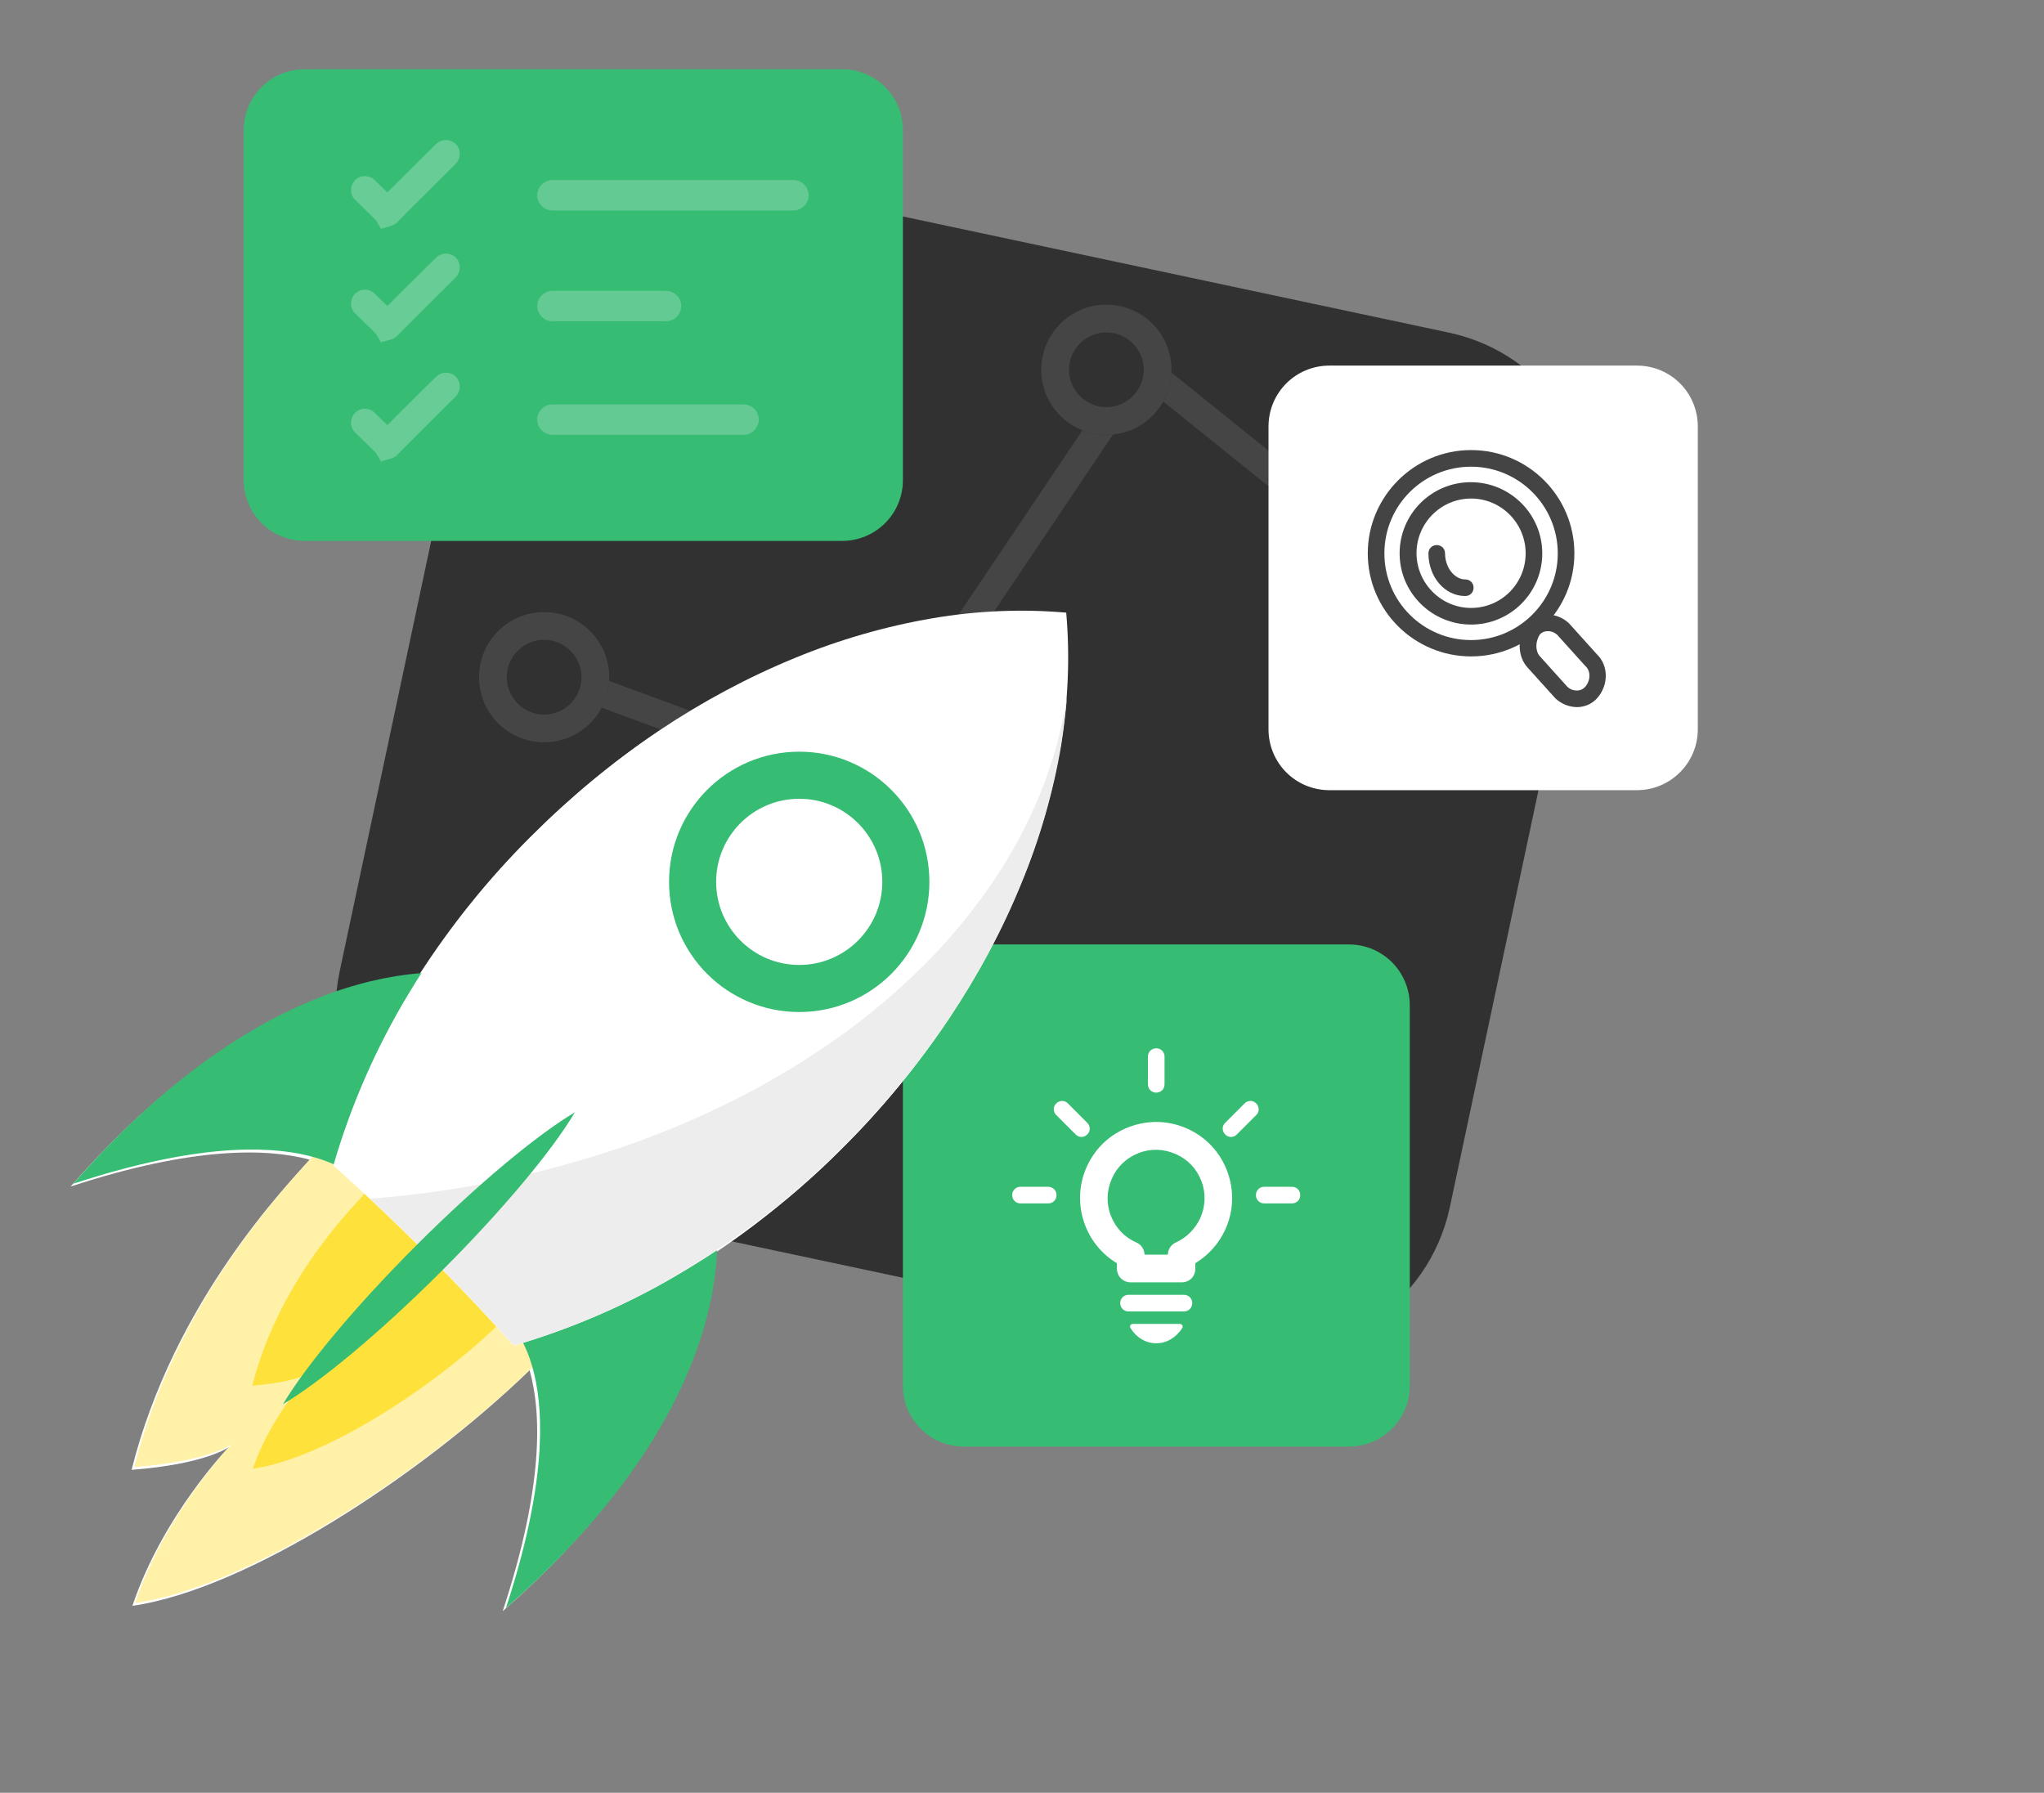 <?xml version="1.0" encoding="UTF-8"?> <!-- Generator: Adobe Illustrator 23.0.1, SVG Export Plug-In . SVG Version: 6.00 Build 0) --> <svg xmlns="http://www.w3.org/2000/svg" xmlns:xlink="http://www.w3.org/1999/xlink" version="1.1" id="Calque_1" x="0px" y="0px" viewBox="0 0 738 647.3" style="enable-background:new 0 0 738 647.3;" xml:space="preserve"><rect x="0" y="0" width="738" height="647.3" fill="#808080" stroke="none"/> <style type="text/css"> .st0{fill:#313131;} .st1{opacity:9.900000e-02;} .st2{fill:#FFFFFF;} .st3{fill:#37BC74;} .st4{opacity:0.215;fill:#FFFFFF;enable-background:new ;} .st5{opacity:0.244;fill:#FFFFFF;enable-background:new ;} .st6{fill:#444444;} .st7{fill:#FFF1A7;} .st8{fill:#FFE13C;} .st9{fill:#EDEDED;} </style> <g id="img_creation_service" transform="translate(17705.965 15059)"> <g id="Groupe_1083" transform="translate(-17944 -16222)"> <path id="Rectangle_888" class="st0" d="M489.5,1225.3l271.7,57.8c35.6,7.6,58.4,42.6,50.8,78.3l-50.5,237.5 c-7.6,35.6-42.6,58.4-78.3,50.8l-271.7-57.8c-35.6-7.6-58.4-42.6-50.8-78.3l50.5-237.5C418.8,1240.4,453.9,1217.7,489.5,1225.3z"></path> </g> <g id="Groupe_1085" transform="translate(0 -1)" class="st1"> <rect x="-17463.7" y="-14848" transform="matrix(0.346 -0.938 0.938 0.346 2463.141 -26052.662)" class="st2" width="10" height="109.2"></rect> <rect x="-17447.4" y="-14854.5" transform="matrix(0.558 -0.83 0.83 0.558 4654.634 -20953.684)" class="st2" width="180.8" height="10"></rect> <rect x="-17260.5" y="-14948.9" transform="matrix(0.627 -0.779 0.779 0.627 5155.891 -19006.656)" class="st2" width="10" height="130.9"></rect> <rect x="-17218.7" y="-14881" transform="matrix(0.696 -0.718 0.718 0.696 5462.079 -16843.592)" class="st2" width="93.3" height="10"></rect> <g id="Ellipse_464" transform="translate(-17533 -14837)"> <circle class="st0" cx="23.5" cy="23.5" r="23.5"></circle> <path class="st2" d="M23.5,47C10.5,47,0,36.5,0,23.5S10.5,0,23.5,0S47,10.5,47,23.5S36.5,47,23.5,47z M23.5,10 C16.1,10,10,16.1,10,23.5S16.1,37,23.5,37S37,30.9,37,23.5S30.9,10,23.5,10z"></path> </g> <g id="Ellipse_465" transform="translate(-17431 -14798)"> <circle class="st0" cx="23.5" cy="23.5" r="23.5"></circle> <path class="st2" d="M23.5,47C10.5,47,0,36.5,0,23.5S10.5,0,23.5,0S47,10.5,47,23.5S36.5,47,23.5,47z M23.5,10 C16.1,10,10,16.1,10,23.5S16.1,37,23.5,37S37,30.9,37,23.5S30.9,10,23.5,10z"></path> </g> <g id="Ellipse_466" transform="translate(-17330 -14948)"> <circle class="st0" cx="23.5" cy="23.5" r="23.5"></circle> <path class="st2" d="M23.5,47C10.5,47,0,36.5,0,23.5S10.5,0,23.5,0S47,10.5,47,23.5S36.5,47,23.5,47z M23.5,10 C16.1,10,10,16.1,10,23.5S16.1,37,23.5,37S37,30.9,37,23.5S30.9,10,23.5,10z"></path> </g> <g id="Ellipse_467" transform="translate(-17228 -14866)"> <circle class="st0" cx="23.5" cy="23.5" r="23.5"></circle> <path class="st2" d="M23.5,47C10.5,47,0,36.5,0,23.5S10.5,0,23.5,0S47,10.5,47,23.5S36.5,47,23.5,47z M23.5,10 C16.1,10,10,16.1,10,23.5S16.1,37,23.5,37S37,30.9,37,23.5S30.9,10,23.5,10z"></path> </g> </g> <g transform="matrix(1, 0, 0, 1, -17705.96, -15059)"> <path id="Rectangle_1163-2" class="st2" d="M591,285.3H480c-12.2,0-22-9.8-22-22V154c0-12.2,9.8-22,22-22h111c12.2,0,22,9.8,22,22 v109.3C613,275.5,603.1,285.3,591,285.3z"></path> </g> <g id="Groupe_1093" transform="translate(45 -33)"> <g id="Groupe_1084" transform="translate(-17958 -16514)"> <g transform="matrix(1, 0, 0, 1, 207.04, 1488)"> <path id="Union_40-2" class="st3" d="M110,25h194c12.2,0,22,9.8,22,22v126.3c0,12.2-9.8,22-22,22H110c-12.2,0-22-9.8-22-22V47 C88,34.8,97.8,25,110,25z"></path> </g> <path id="Rectangle_983" class="st4" d="M406.5,1553h87c3,0,5.5,2.5,5.5,5.5l0,0c0,3-2.5,5.5-5.5,5.5h-87c-3,0-5.5-2.5-5.5-5.5 l0,0C401,1555.5,403.5,1553,406.5,1553z"></path> <path id="Rectangle_987" class="st4" d="M406.5,1634h69c3,0,5.5,2.5,5.5,5.5l0,0c0,3-2.5,5.5-5.5,5.5h-69c-3,0-5.5-2.5-5.5-5.5 l0,0C401,1636.5,403.5,1634,406.5,1634z"></path> <path id="Rectangle_984" class="st4" d="M406.5,1593h41c3,0,5.5,2.5,5.5,5.5l0,0c0,3-2.5,5.5-5.5,5.5h-41c-3,0-5.5-2.5-5.5-5.5 l0,0C401,1595.5,403.5,1593,406.5,1593z"></path> </g> <path class="st5" d="M-17613.4-14943.4l-1.8-3c-1-1.1-4.4-4.4-7.5-7.4c-2-1.9-2-5.1-0.1-7.1c1.9-2,5.1-2,7.1-0.1c0,0,2,2,4.1,4 c0.2,0.2,0.4,0.4,0.5,0.5c1.9-2,4.5-4.5,7-7c5.3-5.3,10.6-10.5,10.6-10.5c2-1.9,5.1-1.9,7.1,0c1.9,2,1.9,5.1,0,7.1 c-7.8,7.8-19.6,19.5-20.9,20.9c-0.6,0.7-1.4,1.2-2.3,1.5L-17613.4-14943.4z M-17615-14946.1L-17615-14946.1L-17615-14946.1z M-17615.5-14946.9c0,0.1,0.1,0.1,0.1,0.2l0,0C-17615.5-14946.8-17615.5-14946.8-17615.5-14946.9z"></path> <path class="st5" d="M-17613.4-14902.4l-1.8-3c-1-1.1-4.4-4.4-7.5-7.4c-2-1.9-2-5.1-0.1-7.1c1.9-2,5.1-2,7.1-0.1c0,0,2,2,4.1,4 c0.2,0.2,0.4,0.4,0.5,0.5c1.9-2,4.5-4.5,7-7c5.3-5.3,10.6-10.5,10.6-10.5c2-1.9,5.1-1.9,7.1,0c1.9,2,1.9,5.1,0,7.1 c-7.8,7.8-19.6,19.5-20.9,20.9c-0.6,0.7-1.4,1.2-2.3,1.5L-17613.4-14902.4z M-17615-14905.1L-17615-14905.1L-17615-14905.1z M-17615.5-14905.9c0,0.1,0.1,0.1,0.1,0.2l0,0C-17615.5-14905.8-17615.5-14905.8-17615.5-14905.9z"></path> <path class="st5" d="M-17613.4-14859.4l-1.8-3c-1-1.1-4.4-4.4-7.5-7.4c-2-1.9-2-5.1-0.1-7.1c1.9-2,5.1-2,7.1-0.1c0,0,2,2,4.1,4 c0.2,0.2,0.4,0.4,0.5,0.5c1.9-2,4.5-4.5,7-7c5.3-5.3,10.6-10.5,10.6-10.5c2-1.9,5.1-1.9,7.1,0c1.9,2,1.9,5.1,0,7.1 c-7.8,7.8-19.6,19.5-20.9,20.9c-0.6,0.7-1.4,1.2-2.3,1.5L-17613.4-14859.4z M-17615-14862.1L-17615-14862.1L-17615-14862.1z M-17615.5-14862.9c0,0.1,0.1,0.1,0.1,0.2l0,0C-17615.5-14862.8-17615.5-14862.8-17615.5-14862.9z"></path> </g> <g id="Groupe_1095" transform="translate(-44 14)"> <g transform="matrix(1, 0, 0, 1, -17661.96, -15073)"> <path id="Rectangle_1164-2" class="st3" d="M487,522.3H348c-12.2,0-22-9.8-22-22V363c0-12.2,9.8-22,22-22h139 c12.2,0,22,9.8,22,22v137.3C509,512.5,499.1,522.3,487,522.3z"></path> </g> <path class="st2" d="M-17235.3-14610h-18.4c-2.8,0-5-2.2-5-5v-1.9c-5.3-3.2-9.3-8-11.5-13.8c-2.6-6.9-2.4-14.3,0.6-21 c3-6.7,8.4-11.8,15.3-14.4c6.9-2.6,14.3-2.4,21,0.6c6.7,3,11.8,8.4,14.4,15.3c2.6,6.9,2.4,14.3-0.6,21c-2.3,5.1-6.1,9.4-10.9,12.3 v1.9C-17230.3-14612.2-17232.5-14610-17235.3-14610z M-17235.3-14619.9L-17235.3-14619.9L-17235.3-14619.9z M-17248.7-14620h8.4 c0-1.9,1.2-3.7,2.9-4.4c3.9-1.8,7-4.9,8.8-8.8c1.9-4.3,2.1-9,0.4-13.4s-4.9-7.8-9.2-9.7c-4.3-1.9-9-2.1-13.4-0.4 c-4.4,1.7-7.8,4.9-9.7,9.2c-1.9,4.3-2.1,9-0.4,13.4c1.7,4.4,4.9,7.8,9.2,9.7C-17249.9-14623.7-17248.8-14621.9-17248.7-14620z"></path> <g id="Soustraction_95" transform="translate(-17272 -14642)"> <path class="st2" d="M27.5,53.5c-3.6,0-6.9-2-8.9-5.2l-0.5-0.8h0.9h16.9h0.9l-0.5,0.8C34.4,51.5,31.1,53.5,27.5,53.5z"></path> <path class="st2" d="M27.5,53c3.4,0,6.6-1.9,8.4-5H19.1C20.9,51.1,24.1,53,27.5,53 M27.5,54c-3.8,0-7.2-2.1-9.3-5.5 c-0.2-0.3-0.2-0.7,0-1c0.2-0.3,0.5-0.5,0.9-0.5h16.9c0.4,0,0.7,0.2,0.9,0.5c0.2,0.3,0.2,0.7,0,1C34.7,51.9,31.3,54,27.5,54z"></path> </g> <path class="st2" d="M-17244.5-14678.5c-1.7,0-3-1.3-3-3v-10c0-1.7,1.3-3,3-3c1.7,0,3,1.3,3,3v10 C-17241.5-14679.8-17242.8-14678.5-17244.5-14678.5z"></path> <path class="st2" d="M-17217.5-14662.5c-0.8,0-1.5-0.3-2.1-0.9c-1.2-1.2-1.2-3.1,0-4.2l7-7c1.2-1.2,3.1-1.2,4.2,0 c1.2,1.2,1.2,3.1,0,4.2l-7,7C-17216-14662.8-17216.7-14662.5-17217.5-14662.5z"></path> <path class="st2" d="M-17271.5-14662.5c-0.8,0-1.5-0.3-2.1-0.9l-7-7c-1.2-1.2-1.2-3.1,0-4.2c1.2-1.2,3.1-1.2,4.2,0l7,7 c1.2,1.2,1.2,3.1,0,4.2C-17270-14662.8-17270.7-14662.5-17271.5-14662.5z"></path> <path class="st2" d="M-17195.5-14638.5h-10c-1.7,0-3-1.3-3-3s1.3-3,3-3h10c1.7,0,3,1.3,3,3S-17193.8-14638.5-17195.5-14638.5z"></path> <path class="st2" d="M-17234.5-14599.5h-20c-1.7,0-3-1.3-3-3s1.3-3,3-3h20c1.7,0,3,1.3,3,3S-17232.8-14599.5-17234.5-14599.5z"></path> <path class="st2" d="M-17283.5-14638.5h-10c-1.7,0-3-1.3-3-3s1.3-3,3-3h10c1.7,0,3,1.3,3,3S-17281.8-14638.5-17283.5-14638.5z"></path> </g> <g id="Groupe_1094" transform="translate(-17221.439 -14903.692)"> <ellipse id="Ellipse_194" class="st2" cx="45.7" cy="44.7" rx="45.7" ry="44.7"></ellipse> <g id="UX" transform="translate(12.317 10.194)"> <g> <path id="Tracé_102_1_" class="st2" d="M34.3,68.5c18.9,0,34.3-15.3,34.3-34.3S53.2,0,34.3,0C15.3,0,0,15.3,0,34.3v0 C0,53.2,15.3,68.5,34.3,68.5z"></path> <path class="st6" d="M34.3,71.5C13.7,71.5-3,54.8-3,34.3S13.7-3,34.3-3c20.6,0,37.3,16.7,37.3,37.3S54.8,71.5,34.3,71.5z M34.3,3C17,3,3,17,3,34.3s14,31.3,31.3,31.3c17.2,0,31.3-14,31.3-31.3S51.5,3,34.3,3z"></path> </g> <g> <path id="Tracé_103_1_" class="st2" d="M34.3,57C46.8,57,57,46.8,57,34.3c0-12.6-10.2-22.7-22.7-22.7S11.5,21.7,11.5,34.3l0,0 C11.5,46.8,21.7,57,34.3,57z"></path> <path class="st6" d="M34.3,60C20.1,60,8.5,48.5,8.5,34.3c0-14.2,11.5-25.7,25.7-25.7S60,20.1,60,34.3C60,48.5,48.5,60,34.3,60z M34.3,14.5c-10.9,0-19.7,8.9-19.7,19.7S23.4,54,34.3,54S54,45.2,54,34.3S45.2,14.5,34.3,14.5z"></path> </g> <path class="st6" d="M72.5,89.8c-2.7,0-5.5-1.1-7.6-3c-0.1-0.1-0.1-0.1-0.2-0.2L54.6,75.4c-3.6-4-3.7-10.9-0.2-15.6 c0.1-0.1,0.1-0.1,0.2-0.2c1.7-1.9,4.2-3.1,6.9-3.2c2.9-0.1,5.8,1,8,3c0.1,0.1,0.1,0.1,0.2,0.2l10,11.1c4.3,4.1,4.3,11.2,0.1,15.9 l0,0c-1.7,1.9-4.2,3.1-6.9,3.2C72.8,89.8,72.6,89.8,72.5,89.8z M69.1,82.5c1,0.9,2.3,1.4,3.6,1.3c1.1,0,2-0.5,2.7-1.2v0 c2.1-2.3,2.2-5.8,0.2-7.6c-0.1-0.1-0.1-0.1-0.2-0.2l-10-11.1c-1-0.9-2.3-1.4-3.6-1.3c-1,0-1.9,0.4-2.6,1.1 c-1.7,2.4-1.8,6-0.1,7.9L69.1,82.5z"></path> <path class="st6" d="M32.2,49.7c-7.4,0-13.3-6.9-13.3-15.4c0-1.7,1.3-3,3-3s3,1.3,3,3c0,5.1,3.4,9.4,7.3,9.4c1.7,0,3,1.3,3,3 S33.9,49.7,32.2,49.7z"></path> </g> </g> <g id="Groupe_1096" transform="translate(542 46)"> <g id="Groupe_1090" transform="translate(223 59)"> <g transform="matrix(1, 0, 0, 1, -18470.96, -15164)"> <path id="Union_46-2" class="st2" d="M191.2,494.7c-0.2,0.2-0.4,0.4-0.6,0.6c-38.8,37.5-101.3,78.5-142.8,84.5 c11-32.8,34.9-57.4,34.9-57.4s-8,6.2-35.2,8.3c15.3-61.1,56.5-103.1,64.3-112c-15.2-4.1-41.8-4.9-86.3,9.7 c53.5-61.1,100.4-74.1,125.6-76.1c11.7-18.2,25.3-35.1,40.6-50.3c14-14,29.2-26.6,45.6-37.6c15.4-10.3,31.8-19.1,48.9-26.1 c16-6.6,32.7-11.4,49.7-14.3c15.9-2.7,32-3.4,48.1-2c0.9,10.2,0.9,20.5,0.1,30.7l0,0c-0.1,0.7-0.1,1.3-0.2,2c0,0,0,0.1,0,0.1 c0,0.1,0,0.2,0,0.3c-0.4,4.8-1.1,9.6-1.8,14.5c0,0.2-0.1,0.4-0.1,0.6c-2.9,16.8-7.5,33.2-13.9,49c-0.1,0.3-0.2,0.5-0.3,0.8 l-0.3,0.8c-7,16.9-15.6,33-25.8,48.2c-11,16.4-23.6,31.7-37.6,45.6c-9.9,10-20.6,19.2-31.8,27.7c-4.7,3.6-9.6,7-14.5,10.3 c-1,24.2-12.2,73-76.3,129.1C196.4,536.5,195.5,509.9,191.2,494.7z M384.2,252.7C384.2,252.7,384.2,252.7,384.2,252.7 L384.2,252.7z"></path> </g> </g> <g id="Groupe_1091" transform="translate(224 58)"> <g id="Groupe_1088" transform="translate(47.412 145.104)"> <path id="Tracé_780" class="st7" d="M-18405.3-14892.1c0.2,1.6-48.7,46-65.6,113.7c27.2-2.1,35.2-8.3,35.2-8.3 s-23.9,24.7-34.9,57.4c41.5-6,104-47,142.8-84.5S-18405.5-14893.7-18405.3-14892.1z"></path> <path id="Tracé_781" class="st8" d="M-18387.7-14877.3c0.1,1-30.1,28.1-40.6,69.5c16.8-1.3,21.8-5.1,21.8-5.1 s-14.8,15.1-21.6,35.1c25.7-3.7,64.3-28.7,88.3-51.7C-18315.8-14852.4-18387.8-14878.3-18387.7-14877.3z"></path> </g> <g id="Groupe_1087" transform="translate(-220 -131)"> <path id="Tracé_778" class="st3" d="M-18080.3-14679.8c0,0-65.2-16.2-145.2,75.2c86.1-28.3,104.9,0.9,104.9,0.9 L-18080.3-14679.8z"></path> <path id="Tracé_779" class="st3" d="M-17994.1-14596.6c0,0,16.2,65.2-75.2,145.2c28.3-86.1-0.9-104.9-0.9-104.9 L-17994.1-14596.6z"></path> <path id="Soustraction_91" class="st2" d="M-18066.5-14546.1c-10-11.3-20.8-22.6-32-33.8c-10.9-10.9-22.1-21.5-33.1-31.3 c6.3-21.7,15.4-42.5,27.1-61.9c12.6-21,27.8-40.4,45.2-57.7c14-14,29.2-26.6,45.6-37.6c15.4-10.3,31.8-19.1,48.9-26.1 c16-6.6,32.7-11.4,49.7-14.3c15.9-2.7,32-3.4,48.1-2c1.4,16,0.7,32.2-2,48.1c-2.9,17.1-7.7,33.7-14.3,49.7 c-7,17.2-15.8,33.5-26.1,48.9c-11,16.4-23.6,31.7-37.6,45.7c-17.3,17.4-36.7,32.6-57.8,45.2 C-18023.9-14561.6-18044.8-14552.5-18066.5-14546.1L-18066.5-14546.1z"></path> <circle id="Ellipse_471" class="st3" cx="-17963.4" cy="-14713.6" r="47"></circle> <circle id="Ellipse_472" class="st2" cx="-17963.4" cy="-14713.6" r="30"></circle> <path id="Soustraction_93" class="st9" d="M-18066.5-14546.2L-18066.5-14546.2c-10-11.3-20.8-22.6-32-33.8 c-6.6-6.6-13.2-13-19.9-19.2c31.7-2.4,63-8.9,93-19.3c14-4.9,27.6-10.7,40.8-17.5c12.5-6.4,24.6-13.8,36.1-22 c10.9-7.8,21.1-16.5,30.6-26c9-9,17.1-18.9,24.3-29.4c6.9-10.1,12.7-21,17.3-32.3c4.5-11.1,7.7-22.8,9.6-34.7 c-0.5,5.7-1.2,11.6-2.1,17.4c-2.9,17.1-7.7,33.7-14.3,49.7c-7,17.2-15.8,33.5-26.1,48.9c-11,16.4-23.6,31.7-37.6,45.7 c-17.3,17.4-36.7,32.6-57.8,45.2C-18024-14561.6-18044.8-14552.5-18066.5-14546.2L-18066.5-14546.2z"></path> <path id="Soustraction_94" class="st3" d="M-18101.7-14582.3c22.3-22.3,43.7-40,57.3-48.1c-8.1,13.7-25.8,35-48.1,57.3 c-22.3,22.3-43.7,40-57.3,48.1C-18141.7-14538.6-18124-14560-18101.7-14582.3z"></path> </g> </g> </g> </g> </svg> 